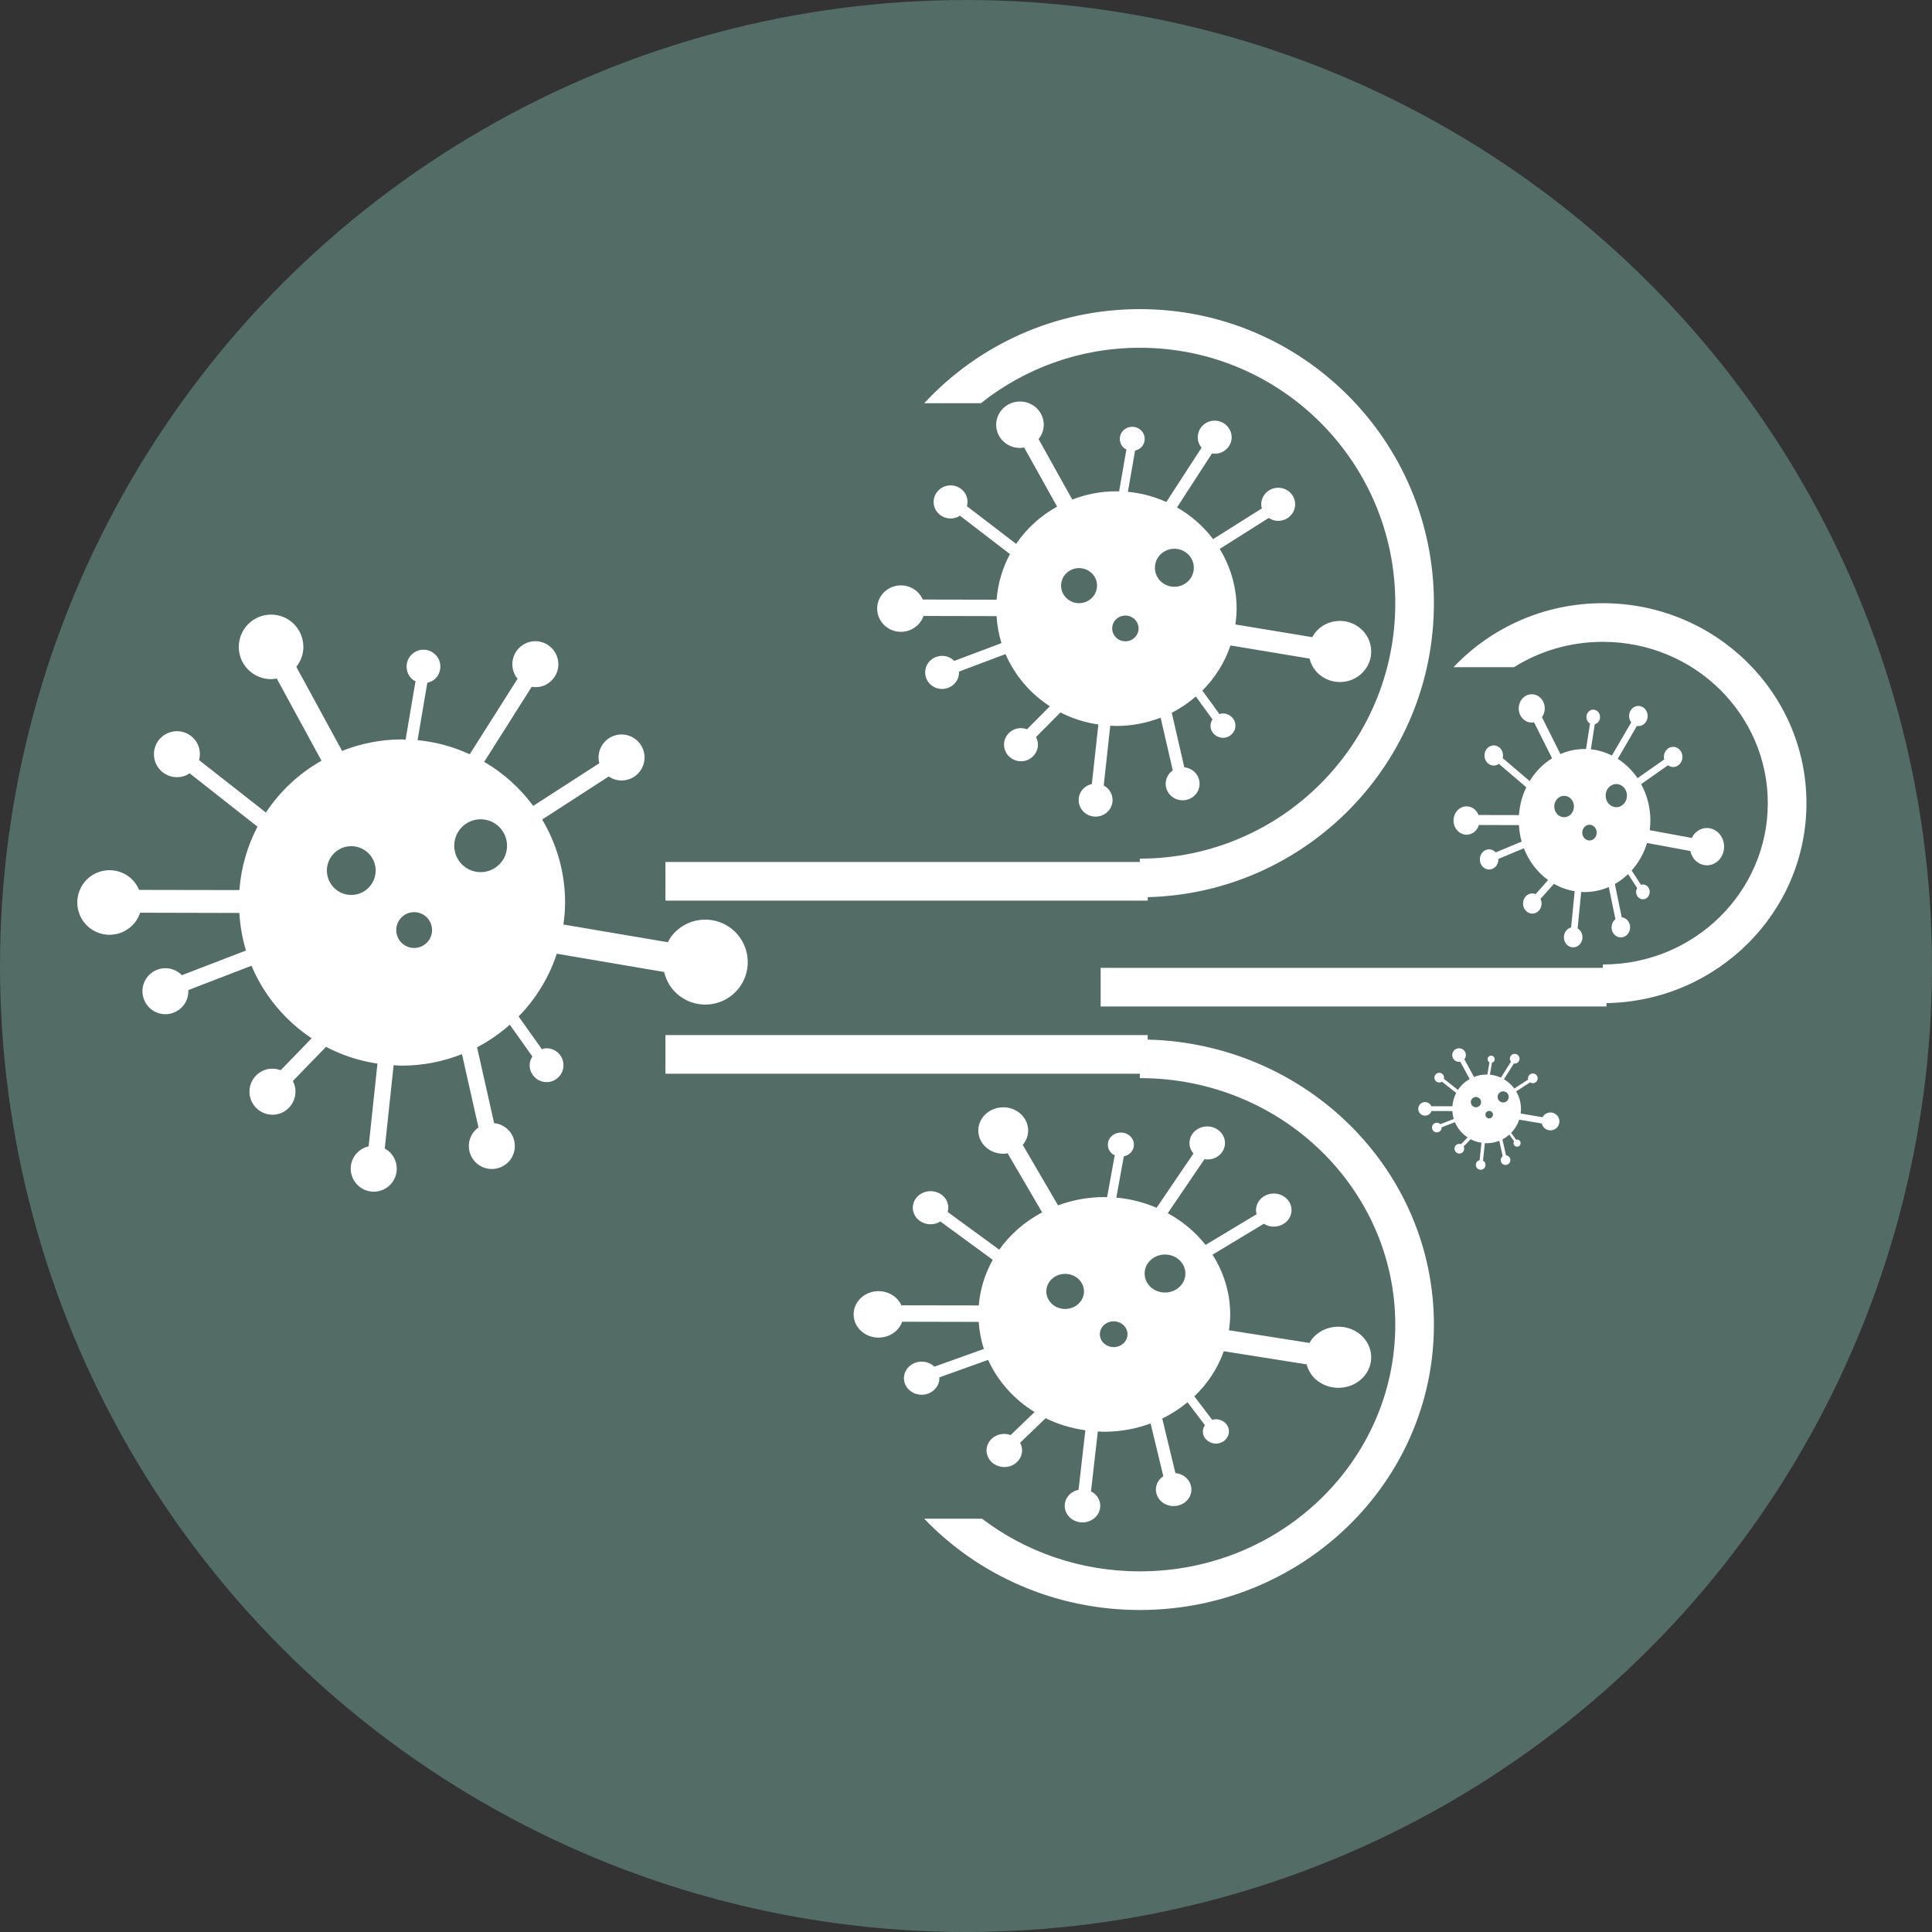 <svg width="150" height="150" viewBox="0 0 150 150" fill="none" xmlns="http://www.w3.org/2000/svg">
<rect x="0" y="0" width="150" height="150" fill="#333333" stroke="none"/>
<g id="virusIcon">
<circle id="Ellipse 6" cx="75" cy="75" r="75" fill="#536C66"/>
<g id="virus">
<g id="virus-svgrepo-com 2" clip-path="url(#clip0)">
<g id="Group">
<path id="Vector" d="M56.751 72.07C55.303 70.971 53.232 71.245 52.124 72.7C52.019 72.847 51.933 73.002 51.847 73.153L43.746 71.781C43.822 71.219 43.873 70.653 43.873 70.071C43.873 67.716 43.218 65.519 42.095 63.627L47.26 60.286C47.589 60.508 47.992 60.629 48.418 60.589C49.4 60.499 50.122 59.637 50.036 58.648C49.947 57.665 49.078 56.945 48.095 57.032C47.112 57.12 46.392 57.991 46.478 58.974C46.486 59.072 46.511 59.16 46.53 59.257L41.399 62.569C40.375 61.186 39.087 60.019 37.594 59.149L41.28 53.326C41.672 53.389 42.089 53.331 42.459 53.116C43.312 52.62 43.608 51.532 43.11 50.68C42.615 49.823 41.525 49.527 40.671 50.023C39.818 50.518 39.524 51.608 40.019 52.466C40.066 52.55 40.12 52.623 40.184 52.698L36.471 58.56C35.215 57.986 33.855 57.6 32.421 57.465L33.175 53.013C33.464 52.943 33.731 52.798 33.922 52.55C34.358 51.971 34.251 51.149 33.674 50.713C33.097 50.271 32.273 50.384 31.834 50.96C31.399 51.535 31.509 52.361 32.083 52.798C32.138 52.834 32.203 52.849 32.261 52.885L31.491 57.422C31.394 57.419 31.302 57.408 31.206 57.408C29.562 57.408 27.996 57.729 26.56 58.301L23.006 51.772C23.351 51.335 23.563 50.788 23.553 50.187C23.531 48.799 22.394 47.691 21.006 47.719C19.622 47.741 18.519 48.878 18.54 50.265C18.56 51.648 19.699 52.749 21.085 52.73C21.224 52.726 21.356 52.703 21.488 52.682L24.96 59.061C23.224 60.042 21.742 61.427 20.643 63.084L15.455 59.014C15.558 58.634 15.539 58.214 15.367 57.823C14.962 56.924 13.908 56.522 13.008 56.927C12.104 57.331 11.704 58.389 12.108 59.29C12.516 60.187 13.572 60.588 14.472 60.184C14.56 60.143 14.639 60.089 14.719 60.038L19.991 64.183C19.212 65.673 18.719 67.335 18.586 69.106L10.802 69.092C10.584 68.58 10.204 68.13 9.675 67.853C8.449 67.206 6.929 67.673 6.288 68.901C5.644 70.127 6.115 71.644 7.336 72.286C8.562 72.935 10.08 72.461 10.726 71.235C10.791 71.116 10.832 70.992 10.877 70.863L18.581 70.882C18.645 71.885 18.813 72.865 19.098 73.797L14.119 75.714C13.844 75.43 13.472 75.233 13.046 75.182C12.066 75.07 11.184 75.773 11.071 76.75C10.958 77.729 11.659 78.623 12.642 78.731C13.62 78.841 14.504 78.136 14.615 77.158C14.625 77.061 14.623 76.972 14.622 76.869L19.525 74.98C20.497 77.284 22.135 79.246 24.196 80.612L21.791 83.094C21.421 82.953 21.001 82.926 20.596 83.059C19.654 83.372 19.15 84.38 19.457 85.312C19.764 86.251 20.777 86.764 21.712 86.46C22.65 86.145 23.156 85.136 22.852 84.196C22.819 84.104 22.78 84.021 22.737 83.93L25.312 81.275C26.538 81.922 27.883 82.367 29.306 82.577L28.621 89.003C28.233 89.092 27.869 89.308 27.605 89.641C27 90.421 27.14 91.538 27.923 92.148C28.705 92.754 29.826 92.608 30.432 91.829C31.035 91.046 30.89 89.928 30.109 89.319C30.033 89.267 29.952 89.221 29.872 89.171L30.561 82.703C30.777 82.717 30.99 82.736 31.209 82.736C32.855 82.736 34.423 82.413 35.868 81.843L37.147 87.535C36.827 87.767 36.575 88.098 36.462 88.513C36.207 89.467 36.769 90.445 37.724 90.701C38.677 90.951 39.658 90.394 39.912 89.437C40.167 88.481 39.6 87.505 38.646 87.249C38.553 87.224 38.46 87.214 38.363 87.203L37.04 81.31C37.961 80.831 38.807 80.243 39.58 79.556L41.332 82.024C41.175 82.272 41.094 82.561 41.133 82.878C41.23 83.59 41.892 84.096 42.611 84.004C43.331 83.903 43.832 83.242 43.736 82.525C43.638 81.805 42.975 81.304 42.256 81.401C42.189 81.41 42.137 81.445 42.073 81.464L40.265 78.917C41.598 77.559 42.617 75.902 43.229 74.048L51.563 75.465C51.735 76.182 52.129 76.847 52.757 77.322C54.209 78.424 56.281 78.149 57.386 76.694C58.486 75.245 58.203 73.175 56.751 72.07ZM27.271 69.484C26.229 69.484 25.379 68.635 25.379 67.586C25.379 66.541 26.229 65.697 27.271 65.697C28.317 65.697 29.166 66.54 29.166 67.586C29.166 68.634 28.319 69.484 27.271 69.484ZM32.154 73.6C31.388 73.6 30.764 72.976 30.764 72.212C30.764 71.439 31.388 70.82 32.154 70.82C32.922 70.82 33.545 71.437 33.545 72.212C33.544 72.981 32.922 73.6 32.154 73.6ZM37.316 67.712C36.183 67.712 35.266 66.794 35.266 65.665C35.266 64.528 36.183 63.609 37.316 63.609C38.448 63.609 39.367 64.528 39.367 65.665C39.367 66.794 38.449 67.712 37.316 67.712Z" fill="white"/>
</g>
</g>
<g id="virus-svgrepo-com 4" clip-path="url(#clip1)">
<g id="Group_2">
<path id="Vector_2" d="M105.498 48.691C104.431 47.901 102.906 48.097 102.089 49.144C102.012 49.25 101.948 49.361 101.885 49.47L95.915 48.483C95.972 48.079 96.009 47.672 96.009 47.253C96.009 45.559 95.527 43.978 94.699 42.617L98.505 40.214C98.747 40.374 99.044 40.462 99.358 40.433C100.082 40.368 100.614 39.748 100.551 39.036C100.485 38.33 99.844 37.811 99.12 37.874C98.396 37.937 97.865 38.564 97.928 39.271C97.934 39.342 97.953 39.405 97.967 39.474L94.186 41.857C93.432 40.862 92.483 40.022 91.382 39.397L94.098 35.208C94.388 35.254 94.695 35.212 94.968 35.057C95.596 34.7 95.814 33.918 95.447 33.305C95.082 32.688 94.279 32.476 93.65 32.833C93.022 33.188 92.805 33.973 93.169 34.589C93.204 34.65 93.244 34.703 93.291 34.756L90.555 38.973C89.63 38.56 88.628 38.283 87.571 38.185L88.126 34.983C88.34 34.932 88.537 34.828 88.677 34.65C88.998 34.234 88.92 33.642 88.494 33.329C88.069 33.011 87.462 33.092 87.139 33.506C86.818 33.92 86.898 34.514 87.322 34.828C87.362 34.855 87.41 34.865 87.453 34.891L86.886 38.154C86.814 38.152 86.746 38.144 86.676 38.144C85.464 38.144 84.31 38.375 83.252 38.787L80.634 34.091C80.888 33.776 81.044 33.383 81.037 32.95C81.02 31.952 80.183 31.155 79.16 31.175C78.14 31.191 77.327 32.009 77.343 33.006C77.358 34.002 78.197 34.793 79.218 34.779C79.32 34.777 79.418 34.76 79.515 34.745L82.074 39.334C80.794 40.039 79.702 41.036 78.893 42.227L75.07 39.299C75.146 39.026 75.132 38.724 75.005 38.443C74.706 37.797 73.929 37.507 73.266 37.799C72.601 38.089 72.305 38.85 72.603 39.498C72.904 40.144 73.682 40.432 74.345 40.141C74.41 40.111 74.468 40.073 74.527 40.036L78.412 43.018C77.838 44.09 77.475 45.285 77.376 46.559L71.641 46.548C71.481 46.18 71.201 45.857 70.811 45.658C69.907 45.192 68.787 45.528 68.315 46.411C67.84 47.293 68.187 48.384 69.087 48.846C69.99 49.313 71.109 48.972 71.585 48.09C71.633 48.005 71.663 47.915 71.696 47.823L77.373 47.836C77.42 48.558 77.544 49.263 77.754 49.933L74.085 51.312C73.883 51.108 73.608 50.966 73.294 50.929C72.573 50.849 71.922 51.355 71.839 52.057C71.756 52.761 72.273 53.404 72.997 53.482C73.717 53.561 74.369 53.054 74.451 52.351C74.458 52.281 74.457 52.217 74.456 52.143L78.069 50.784C78.785 52.441 79.992 53.853 81.51 54.835L79.739 56.62C79.466 56.519 79.156 56.499 78.857 56.595C78.164 56.821 77.792 57.546 78.019 58.216C78.245 58.891 78.991 59.26 79.68 59.042C80.371 58.815 80.744 58.089 80.52 57.413C80.495 57.347 80.467 57.287 80.436 57.222L82.333 55.312C83.236 55.778 84.227 56.098 85.276 56.249L84.771 60.871C84.485 60.935 84.217 61.09 84.022 61.329C83.577 61.891 83.68 62.694 84.256 63.133C84.833 63.569 85.659 63.464 86.105 62.903C86.549 62.34 86.443 61.536 85.867 61.098C85.811 61.06 85.751 61.027 85.693 60.992L86.2 56.339C86.359 56.349 86.516 56.363 86.678 56.363C87.891 56.363 89.046 56.131 90.111 55.72L91.053 59.815C90.818 59.982 90.631 60.22 90.548 60.518C90.361 61.205 90.774 61.908 91.478 62.092C92.18 62.272 92.903 61.871 93.091 61.183C93.278 60.495 92.861 59.793 92.158 59.609C92.089 59.591 92.021 59.584 91.95 59.576L90.975 55.337C91.653 54.993 92.276 54.57 92.846 54.076L94.137 55.851C94.021 56.029 93.961 56.237 93.99 56.465C94.062 56.977 94.549 57.341 95.079 57.275C95.61 57.203 95.979 56.727 95.909 56.211C95.836 55.693 95.347 55.333 94.818 55.402C94.769 55.409 94.73 55.434 94.683 55.448L93.351 53.616C94.333 52.639 95.084 51.447 95.535 50.114L101.675 51.133C101.802 51.649 102.092 52.127 102.555 52.469C103.625 53.261 105.152 53.063 105.966 52.017C106.777 50.975 106.568 49.486 105.498 48.691ZM83.776 46.831C83.009 46.831 82.382 46.22 82.382 45.465C82.382 44.714 83.009 44.107 83.776 44.107C84.547 44.107 85.173 44.713 85.173 45.465C85.173 46.219 84.548 46.831 83.776 46.831ZM87.374 49.791C86.809 49.791 86.35 49.343 86.35 48.793C86.35 48.237 86.809 47.792 87.374 47.792C87.94 47.792 88.399 48.236 88.399 48.793C88.398 49.346 87.94 49.791 87.374 49.791ZM91.177 45.556C90.343 45.556 89.667 44.896 89.667 44.084C89.667 43.266 90.343 42.605 91.177 42.605C92.012 42.605 92.689 43.266 92.689 44.084C92.689 44.896 92.013 45.556 91.177 45.556Z" fill="white"/>
</g>
</g>
<g id="virus-svgrepo-com 3" clip-path="url(#clip2)">
<g id="Group_3">
<path id="Vector_3" d="M133.332 64.583C132.747 64.101 131.912 64.221 131.465 64.859C131.422 64.924 131.388 64.991 131.353 65.058L128.084 64.456C128.115 64.21 128.135 63.961 128.135 63.706C128.135 62.673 127.871 61.709 127.418 60.879L129.502 59.414C129.635 59.512 129.797 59.565 129.969 59.547C130.366 59.508 130.657 59.13 130.622 58.696C130.586 58.265 130.235 57.949 129.839 57.987C129.442 58.026 129.152 58.408 129.186 58.839C129.19 58.882 129.2 58.92 129.208 58.963L127.137 60.416C126.724 59.809 126.204 59.297 125.602 58.915L127.089 56.361C127.247 56.389 127.416 56.364 127.565 56.269C127.909 56.052 128.028 55.575 127.827 55.201C127.628 54.825 127.188 54.695 126.843 54.913C126.499 55.13 126.381 55.608 126.58 55.984C126.599 56.021 126.621 56.053 126.647 56.086L125.149 58.657C124.642 58.406 124.093 58.236 123.514 58.177L123.819 56.224C123.935 56.193 124.043 56.13 124.12 56.021C124.296 55.767 124.253 55.407 124.02 55.216C123.787 55.022 123.455 55.071 123.278 55.324C123.102 55.576 123.146 55.938 123.378 56.13C123.4 56.146 123.427 56.152 123.45 56.168L123.139 58.158C123.1 58.157 123.063 58.152 123.024 58.152C122.361 58.152 121.729 58.293 121.149 58.544L119.715 55.68C119.855 55.488 119.94 55.248 119.936 54.985C119.927 54.376 119.468 53.89 118.908 53.902C118.35 53.912 117.905 54.411 117.913 55.019C117.921 55.626 118.381 56.108 118.94 56.1C118.996 56.099 119.049 56.088 119.103 56.079L120.504 58.877C119.803 59.307 119.205 59.915 118.762 60.642L116.668 58.856C116.71 58.689 116.702 58.505 116.633 58.334C116.469 57.94 116.044 57.763 115.681 57.941C115.316 58.118 115.155 58.582 115.318 58.977C115.483 59.371 115.909 59.547 116.272 59.369C116.307 59.351 116.339 59.328 116.371 59.305L118.499 61.123C118.185 61.777 117.986 62.506 117.932 63.283L114.791 63.276C114.703 63.052 114.55 62.854 114.336 62.733C113.841 62.449 113.228 62.654 112.969 63.193C112.71 63.73 112.9 64.396 113.392 64.677C113.887 64.962 114.5 64.754 114.76 64.216C114.787 64.164 114.803 64.11 114.821 64.053L117.93 64.062C117.955 64.502 118.023 64.931 118.138 65.34L116.129 66.181C116.018 66.056 115.868 65.97 115.696 65.947C115.301 65.899 114.945 66.207 114.899 66.635C114.854 67.065 115.137 67.457 115.533 67.504C115.928 67.552 116.285 67.243 116.33 66.814C116.333 66.772 116.333 66.733 116.332 66.687L118.311 65.859C118.703 66.869 119.364 67.73 120.195 68.329L119.225 69.418C119.076 69.356 118.906 69.344 118.743 69.402C118.363 69.54 118.16 69.982 118.283 70.391C118.407 70.802 118.816 71.027 119.193 70.894C119.572 70.756 119.776 70.313 119.653 69.901C119.64 69.861 119.624 69.824 119.607 69.785L120.646 68.62C121.14 68.904 121.683 69.099 122.258 69.191L121.981 72.009C121.824 72.048 121.678 72.143 121.571 72.289C121.327 72.631 121.384 73.121 121.699 73.389C122.015 73.654 122.467 73.59 122.712 73.249C122.955 72.906 122.897 72.415 122.582 72.148C122.551 72.125 122.518 72.105 122.486 72.083L122.764 69.246C122.851 69.252 122.937 69.261 123.026 69.261C123.69 69.261 124.322 69.119 124.906 68.869L125.421 71.366C125.292 71.467 125.19 71.612 125.145 71.794C125.042 72.213 125.269 72.642 125.654 72.754C126.039 72.864 126.434 72.62 126.537 72.2C126.64 71.781 126.411 71.352 126.026 71.24C125.989 71.229 125.951 71.225 125.912 71.22L125.378 68.635C125.75 68.425 126.091 68.167 126.403 67.866L127.11 68.948C127.047 69.057 127.014 69.184 127.03 69.323C127.069 69.635 127.336 69.857 127.626 69.817C127.917 69.773 128.119 69.483 128.08 69.168C128.04 68.852 127.773 68.632 127.483 68.675C127.456 68.679 127.435 68.695 127.409 68.703L126.68 67.586C127.217 66.99 127.629 66.263 127.876 65.45L131.238 66.072C131.308 66.386 131.467 66.678 131.72 66.886C132.306 67.369 133.142 67.249 133.588 66.611C134.032 65.975 133.918 65.067 133.332 64.583ZM121.436 63.449C121.016 63.449 120.673 63.076 120.673 62.616C120.673 62.158 121.016 61.787 121.436 61.787C121.858 61.787 122.201 62.157 122.201 62.616C122.201 63.075 121.859 63.449 121.436 63.449ZM123.407 65.254C123.097 65.254 122.846 64.98 122.846 64.645C122.846 64.306 123.097 64.034 123.407 64.034C123.717 64.034 123.968 64.305 123.968 64.645C123.967 64.982 123.717 65.254 123.407 65.254ZM125.489 62.671C125.033 62.671 124.662 62.269 124.662 61.773C124.662 61.275 125.033 60.872 125.489 60.872C125.946 60.872 126.317 61.275 126.317 61.773C126.317 62.269 125.947 62.671 125.489 62.671Z" fill="white"/>
</g>
</g>
<g id="virus-svgrepo-com 6" clip-path="url(#clip3)">
<g id="Group_4">
<path id="Vector_4" d="M120.798 86.513C120.493 86.282 120.057 86.34 119.824 86.646C119.802 86.677 119.784 86.709 119.766 86.741L118.06 86.452C118.076 86.334 118.087 86.215 118.087 86.092C118.087 85.597 117.949 85.134 117.713 84.736L118.8 84.032C118.869 84.079 118.954 84.105 119.044 84.096C119.25 84.077 119.402 83.896 119.384 83.688C119.366 83.481 119.182 83.329 118.976 83.347C118.769 83.366 118.617 83.549 118.635 83.756C118.637 83.777 118.642 83.795 118.646 83.816L117.566 84.513C117.35 84.222 117.079 83.976 116.765 83.793L117.541 82.567C117.623 82.581 117.711 82.568 117.789 82.523C117.969 82.418 118.031 82.189 117.926 82.01C117.822 81.83 117.592 81.767 117.413 81.872C117.233 81.976 117.171 82.206 117.275 82.386C117.285 82.404 117.297 82.419 117.31 82.435L116.528 83.669C116.264 83.548 115.978 83.467 115.676 83.439L115.835 82.501C115.895 82.486 115.952 82.456 115.992 82.404C116.084 82.282 116.061 82.109 115.94 82.017C115.818 81.924 115.645 81.948 115.552 82.069C115.461 82.19 115.484 82.364 115.605 82.456C115.616 82.464 115.63 82.467 115.642 82.474L115.48 83.429C115.46 83.429 115.44 83.426 115.42 83.426C115.074 83.426 114.744 83.494 114.442 83.615L113.694 82.24C113.766 82.148 113.811 82.033 113.809 81.906C113.804 81.614 113.565 81.381 113.273 81.387C112.981 81.391 112.749 81.631 112.753 81.923C112.758 82.214 112.997 82.446 113.289 82.442C113.318 82.441 113.346 82.436 113.374 82.431L114.105 83.775C113.74 83.981 113.428 84.273 113.196 84.621L112.104 83.764C112.126 83.684 112.122 83.596 112.086 83.514C112 83.325 111.778 83.24 111.589 83.325C111.399 83.41 111.314 83.633 111.399 83.823C111.485 84.012 111.708 84.096 111.897 84.011C111.915 84.002 111.932 83.991 111.949 83.98L113.059 84.853C112.895 85.166 112.791 85.516 112.763 85.889L111.124 85.886C111.079 85.778 110.999 85.684 110.887 85.625C110.629 85.489 110.309 85.588 110.174 85.846C110.039 86.104 110.138 86.424 110.395 86.559C110.653 86.695 110.972 86.596 111.108 86.338C111.122 86.312 111.131 86.286 111.14 86.259L112.762 86.263C112.775 86.474 112.811 86.681 112.871 86.877L111.823 87.281C111.765 87.221 111.687 87.179 111.597 87.168C111.391 87.145 111.205 87.293 111.181 87.498C111.157 87.705 111.305 87.893 111.512 87.915C111.718 87.939 111.904 87.79 111.927 87.584C111.929 87.564 111.929 87.545 111.929 87.523L112.961 87.126C113.165 87.611 113.51 88.024 113.944 88.311L113.438 88.834C113.36 88.804 113.272 88.799 113.186 88.827C112.988 88.893 112.882 89.105 112.947 89.301C113.011 89.499 113.224 89.607 113.421 89.543C113.619 89.477 113.725 89.264 113.661 89.066C113.654 89.047 113.646 89.029 113.637 89.01L114.179 88.451C114.437 88.587 114.72 88.681 115.02 88.725L114.876 90.078C114.794 90.097 114.717 90.142 114.662 90.212C114.535 90.377 114.564 90.612 114.729 90.74C114.894 90.868 115.13 90.837 115.257 90.673C115.384 90.508 115.353 90.273 115.189 90.145C115.173 90.134 115.156 90.124 115.139 90.114L115.284 88.752C115.33 88.755 115.375 88.759 115.421 88.759C115.767 88.759 116.097 88.691 116.402 88.571L116.671 89.769C116.603 89.818 116.55 89.888 116.526 89.975C116.473 90.176 116.591 90.382 116.792 90.436C116.993 90.488 117.199 90.371 117.253 90.169C117.306 89.968 117.187 89.763 116.986 89.709C116.967 89.704 116.947 89.701 116.927 89.699L116.648 88.459C116.842 88.358 117.02 88.234 117.183 88.089L117.552 88.609C117.519 88.661 117.502 88.722 117.51 88.789C117.53 88.939 117.67 89.045 117.821 89.026C117.973 89.004 118.078 88.865 118.058 88.714C118.037 88.563 117.898 88.457 117.746 88.478C117.732 88.48 117.721 88.487 117.708 88.491L117.327 87.955C117.608 87.669 117.822 87.32 117.951 86.93L119.706 87.228C119.742 87.379 119.825 87.519 119.957 87.619C120.263 87.851 120.699 87.793 120.932 87.487C121.163 87.182 121.104 86.746 120.798 86.513ZM114.592 85.969C114.372 85.969 114.193 85.79 114.193 85.569C114.193 85.349 114.372 85.171 114.592 85.171C114.812 85.171 114.991 85.349 114.991 85.569C114.991 85.79 114.812 85.969 114.592 85.969ZM115.62 86.835C115.458 86.835 115.327 86.704 115.327 86.543C115.327 86.38 115.458 86.25 115.62 86.25C115.781 86.25 115.913 86.38 115.913 86.543C115.912 86.705 115.781 86.835 115.62 86.835ZM116.706 85.596C116.468 85.596 116.275 85.403 116.275 85.165C116.275 84.925 116.468 84.732 116.706 84.732C116.945 84.732 117.138 84.925 117.138 85.165C117.138 85.403 116.945 85.596 116.706 85.596Z" fill="white"/>
</g>
</g>
<g id="virus-svgrepo-com 5" clip-path="url(#clip4)">
<g id="Group_5">
<path id="Vector_5" d="M105.453 103.487C104.335 102.697 102.736 102.894 101.881 103.94C101.8 104.047 101.734 104.158 101.667 104.266L95.413 103.279C95.472 102.875 95.512 102.468 95.512 102.05C95.512 100.356 95.006 98.775 94.139 97.414L98.126 95.011C98.38 95.171 98.691 95.258 99.02 95.23C99.778 95.164 100.336 94.544 100.269 93.833C100.201 93.126 99.529 92.608 98.771 92.671C98.012 92.734 97.456 93.361 97.522 94.067C97.528 94.138 97.548 94.201 97.563 94.271L93.602 96.653C92.811 95.658 91.817 94.819 90.665 94.193L93.51 90.005C93.813 90.05 94.135 90.008 94.421 89.854C95.078 89.497 95.307 88.715 94.922 88.102C94.541 87.485 93.699 87.272 93.04 87.629C92.382 87.985 92.155 88.769 92.536 89.386C92.573 89.447 92.615 89.499 92.664 89.553L89.798 93.77C88.828 93.357 87.779 93.079 86.672 92.982L87.253 89.779C87.477 89.729 87.683 89.625 87.83 89.447C88.167 89.03 88.084 88.439 87.639 88.126C87.193 87.808 86.558 87.889 86.219 88.303C85.882 88.717 85.967 89.311 86.41 89.625C86.453 89.651 86.504 89.662 86.548 89.688L85.954 92.951C85.879 92.949 85.808 92.941 85.734 92.941C84.465 92.941 83.256 93.172 82.147 93.584L79.404 88.887C79.67 88.573 79.834 88.179 79.826 87.747C79.809 86.749 78.931 85.951 77.86 85.972C76.792 85.988 75.94 86.806 75.956 87.803C75.972 88.798 76.851 89.59 77.921 89.576C78.028 89.574 78.13 89.556 78.232 89.542L80.912 94.13C79.572 94.836 78.428 95.832 77.58 97.024L73.575 94.096C73.654 93.823 73.64 93.521 73.507 93.239C73.194 92.593 72.38 92.304 71.686 92.595C70.989 92.886 70.679 93.647 70.991 94.295C71.306 94.94 72.121 95.228 72.816 94.938C72.884 94.908 72.945 94.869 73.007 94.833L77.077 97.814C76.475 98.886 76.095 100.081 75.992 101.355L69.983 101.345C69.815 100.977 69.522 100.653 69.113 100.454C68.167 99.989 66.993 100.325 66.499 101.208C66.001 102.09 66.365 103.181 67.307 103.643C68.254 104.11 69.426 103.769 69.924 102.887C69.975 102.801 70.007 102.712 70.041 102.619L75.988 102.633C76.037 103.355 76.167 104.059 76.387 104.73L72.544 106.109C72.331 105.904 72.044 105.762 71.715 105.726C70.959 105.646 70.278 106.151 70.191 106.853C70.103 107.558 70.645 108.201 71.403 108.279C72.158 108.358 72.841 107.851 72.927 107.147C72.934 107.078 72.933 107.014 72.932 106.939L76.717 105.58C77.467 107.238 78.731 108.649 80.322 109.632L78.466 111.417C78.18 111.315 77.856 111.296 77.543 111.392C76.816 111.617 76.427 112.342 76.664 113.013C76.901 113.687 77.683 114.057 78.405 113.838C79.129 113.612 79.519 112.886 79.285 112.21C79.259 112.143 79.23 112.084 79.197 112.019L81.184 110.109C82.13 110.574 83.168 110.894 84.267 111.045L83.738 115.667C83.439 115.731 83.157 115.887 82.954 116.126C82.487 116.687 82.595 117.49 83.199 117.93C83.803 118.365 84.668 118.26 85.136 117.7C85.601 117.137 85.49 116.333 84.887 115.895C84.828 115.857 84.765 115.824 84.704 115.788L85.236 111.136C85.402 111.146 85.567 111.16 85.736 111.16C87.007 111.16 88.217 110.928 89.333 110.517L90.32 114.612C90.073 114.779 89.878 115.016 89.791 115.315C89.594 116.001 90.028 116.705 90.765 116.889C91.5 117.068 92.258 116.668 92.454 115.98C92.65 115.292 92.213 114.59 91.477 114.406C91.405 114.387 91.334 114.381 91.259 114.373L90.237 110.134C90.948 109.789 91.601 109.366 92.198 108.872L93.55 110.647C93.429 110.826 93.366 111.034 93.397 111.262C93.472 111.774 93.982 112.138 94.537 112.071C95.093 111.999 95.48 111.523 95.406 111.008C95.33 110.489 94.818 110.129 94.263 110.199C94.212 110.206 94.171 110.231 94.122 110.245L92.727 108.412C93.755 107.436 94.542 106.244 95.015 104.91L101.448 105.929C101.58 106.445 101.885 106.923 102.369 107.265C103.49 108.058 105.089 107.86 105.943 106.813C106.792 105.771 106.573 104.282 105.453 103.487ZM82.696 101.628C81.892 101.628 81.235 101.017 81.235 100.262C81.235 99.51 81.892 98.903 82.696 98.903C83.504 98.903 84.159 99.509 84.159 100.262C84.159 101.016 83.505 101.628 82.696 101.628ZM86.465 104.588C85.874 104.588 85.393 104.139 85.393 103.589C85.393 103.033 85.874 102.588 86.465 102.588C87.058 102.588 87.539 103.032 87.539 103.589C87.538 104.143 87.058 104.588 86.465 104.588ZM90.45 100.352C89.576 100.352 88.868 99.692 88.868 98.88C88.868 98.062 89.576 97.401 90.45 97.401C91.324 97.401 92.033 98.062 92.033 98.88C92.033 99.692 91.325 100.352 90.45 100.352Z" fill="white"/>
</g>
</g>
<path id="Union" fill-rule="evenodd" clip-rule="evenodd" d="M88.497 66.664C99.45 66.664 108.329 57.785 108.329 46.832C108.329 35.879 99.45 27 88.497 27C83.832 27 79.543 28.611 76.156 31.306H71.756C75.926 26.812 81.883 24 88.497 24C101.106 24 111.329 34.222 111.329 46.832C111.329 59.237 101.435 69.332 89.108 69.656V69.924L51.664 69.924L51.664 66.924L88.497 66.924V66.664Z" fill="white"/>
<path id="Union_2" fill-rule="evenodd" clip-rule="evenodd" d="M88.497 83.705C99.536 83.705 108.329 92.363 108.329 102.853C108.329 113.342 99.536 122 88.497 122C83.853 122 79.608 120.468 76.246 117.913H71.756C75.926 122.272 81.883 125 88.497 125C101.106 125 111.329 115.084 111.329 102.853C111.329 90.819 101.435 81.028 89.108 80.713V80.363L51.664 80.363L51.664 83.363L88.497 83.363V83.705Z" fill="white"/>
<path id="Union_3" fill-rule="evenodd" clip-rule="evenodd" d="M137.252 62.358C137.252 69.225 131.569 74.883 124.444 74.883V75.144H85.455V78.144H124.726V77.881C133.326 77.733 140.252 70.84 140.252 62.358C140.252 53.783 133.174 46.832 124.444 46.832C119.865 46.832 115.74 48.744 112.853 51.8H117.546C119.532 50.556 121.896 49.832 124.444 49.832C131.569 49.832 137.252 55.49 137.252 62.358Z" fill="white"/>
</g>
</g>
<defs>
<clipPath id="clip0">
<rect width="52.057" height="52.057" fill="white" transform="translate(6 44.092)"/>
</clipPath>
<clipPath id="clip1">
<rect width="38.358" height="37.444" fill="white" transform="translate(68.103 28.566)"/>
</clipPath>
<clipPath id="clip2">
<rect width="21.005" height="22.832" fill="white" transform="translate(112.853 52.312)"/>
</clipPath>
<clipPath id="clip3">
<rect width="10.959" height="10.959" fill="white" transform="translate(110.114 80.623)"/>
</clipPath>
<clipPath id="clip4">
<rect width="40.184" height="37.444" fill="white" transform="translate(66.276 83.363)"/>
</clipPath>
</defs>
</svg>
